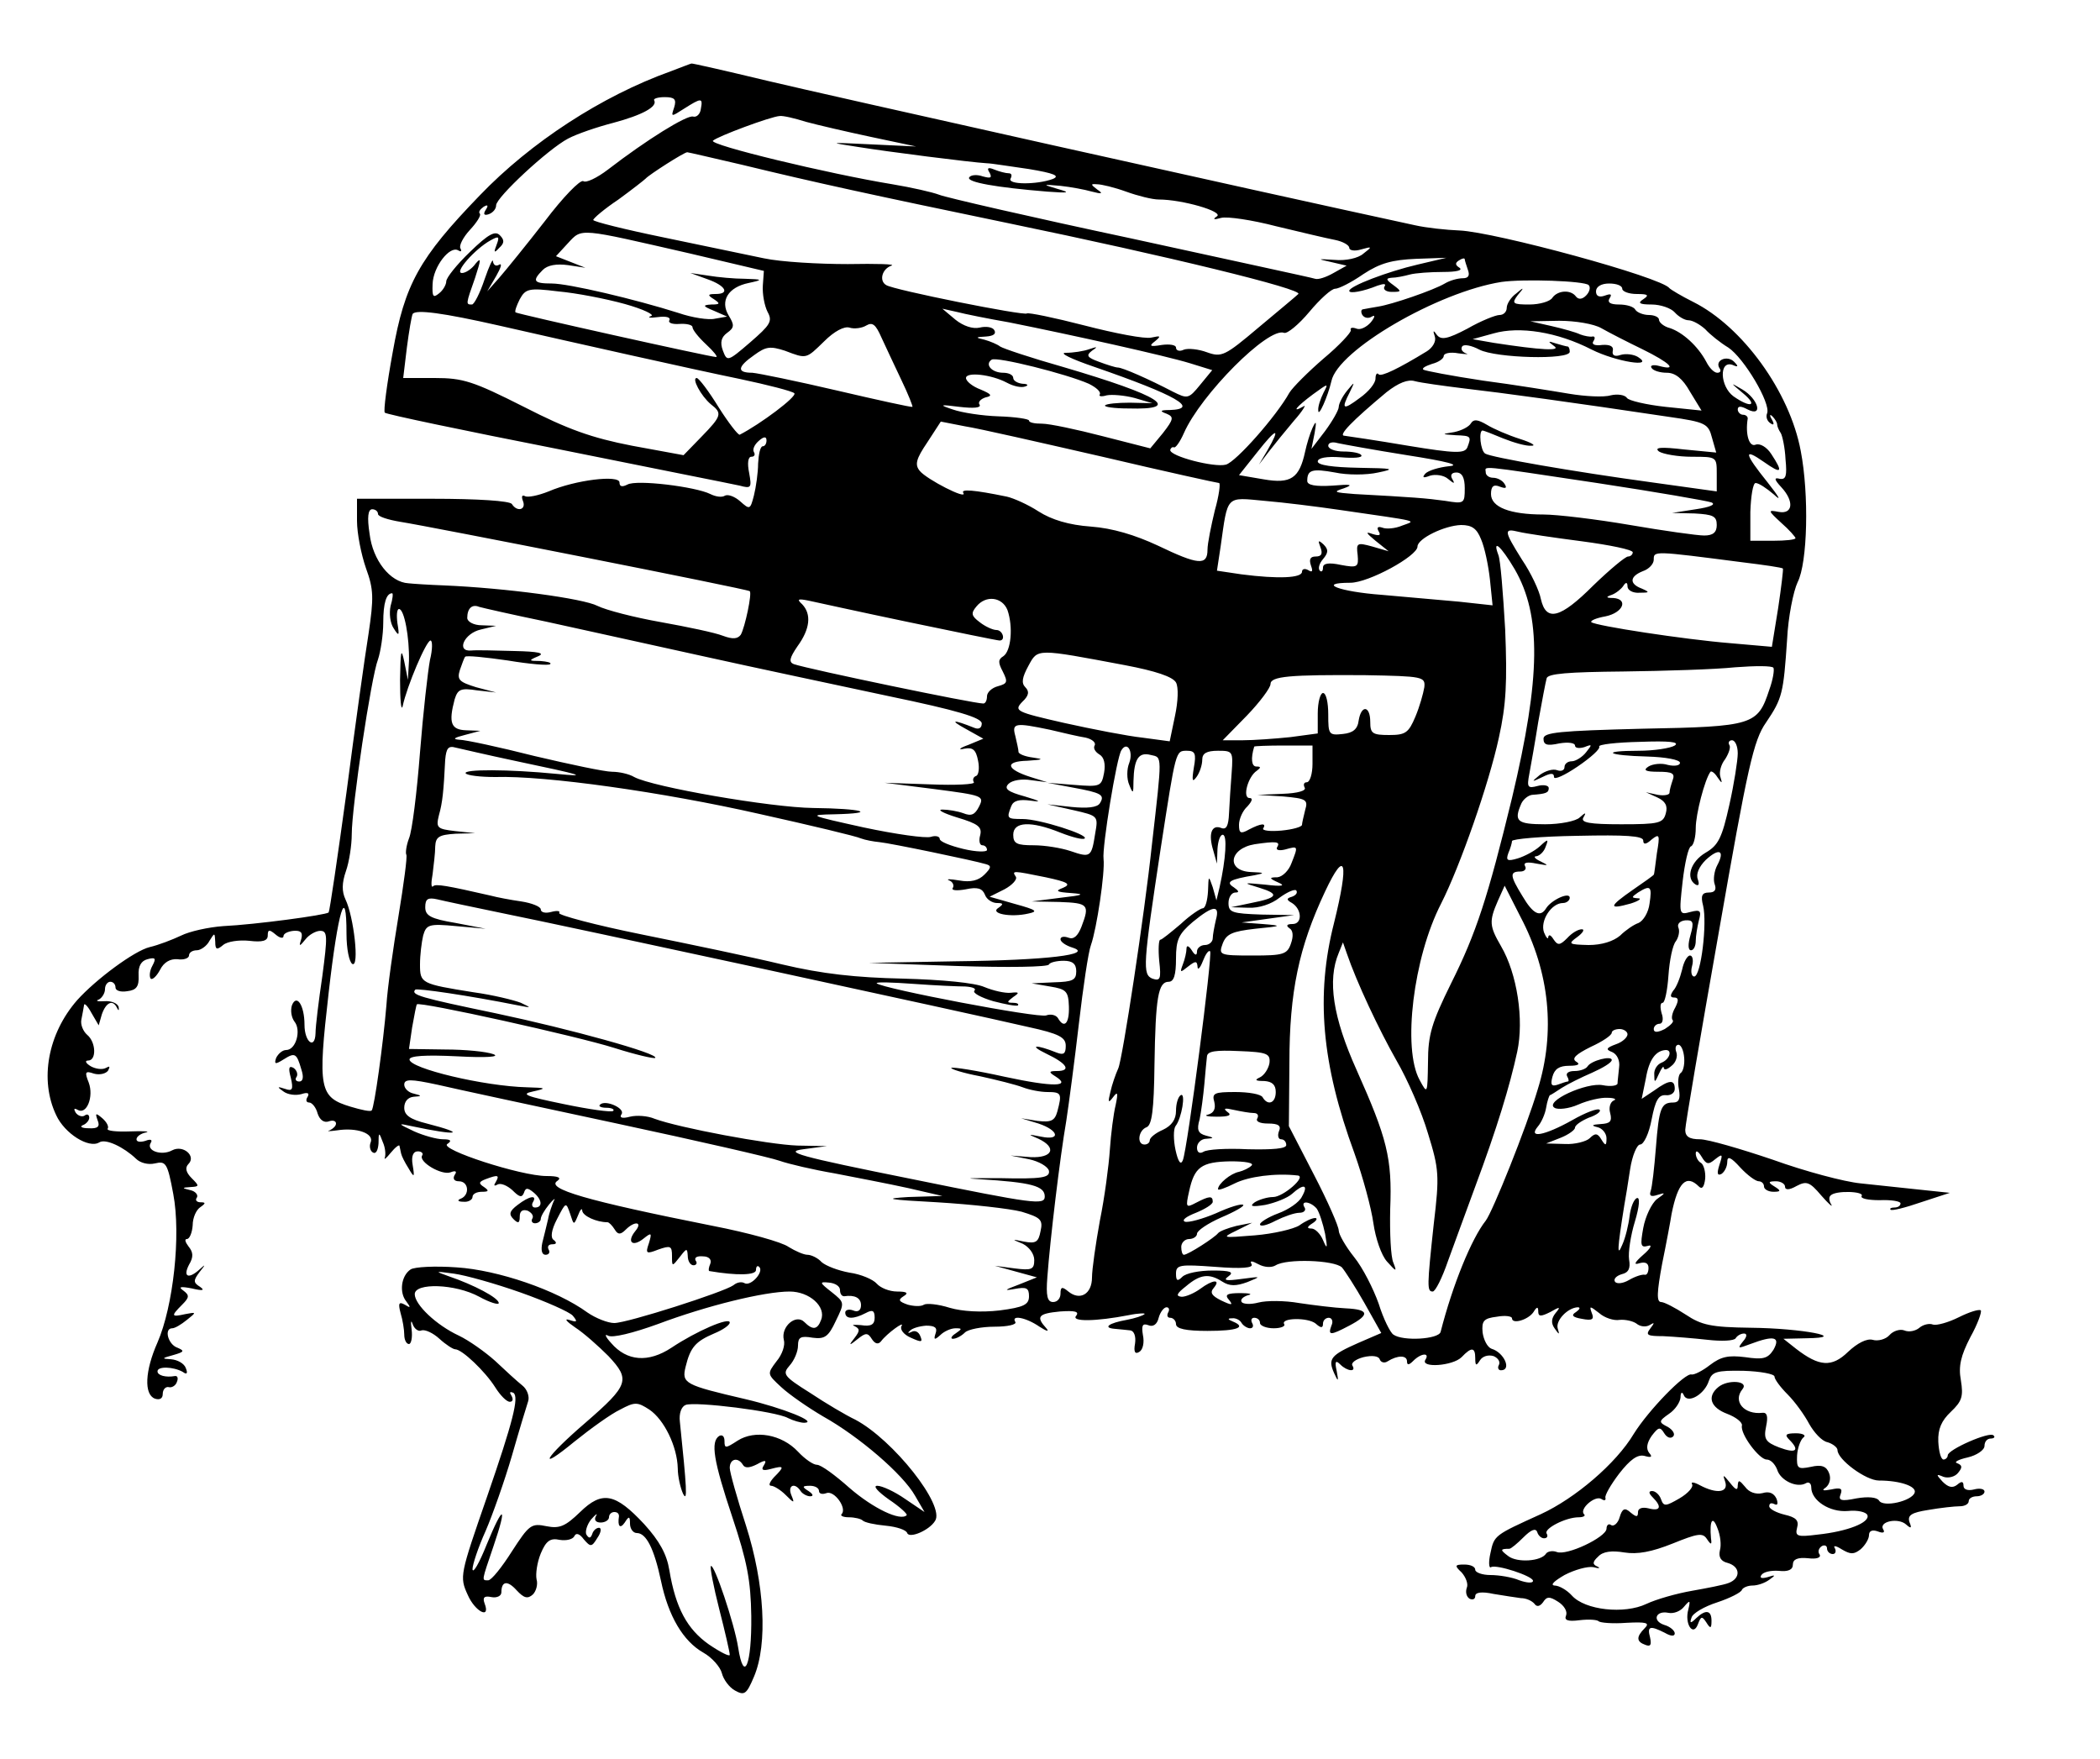 <?xml version="1.0" standalone="no"?>
<!DOCTYPE svg PUBLIC "-//W3C//DTD SVG 20010904//EN"
 "http://www.w3.org/TR/2001/REC-SVG-20010904/DTD/svg10.dtd">
<svg version="1.0" xmlns="http://www.w3.org/2000/svg"
 width="400pt" height="335pt" viewBox="0 0 400 335"
 preserveAspectRatio="xMidYMid meet">
<g transform="translate(0,335) scale(0.1,-0.1)"
fill="#000000" stroke="none">
<path d="M1277 3214 c-131 -47 -266 -135 -363 -236 -116 -120 -143 -169 -166
-299 -11 -60 -18 -113 -15 -115 2 -3 150 -34 328 -69 178 -36 335 -67 348 -70
22 -6 23 -4 18 24 -4 19 -2 31 4 31 6 0 8 4 5 9 -3 5 1 14 9 21 10 9 15 9 15
1 0 -6 -3 -11 -7 -11 -5 0 -8 -15 -9 -33 0 -17 -4 -45 -8 -61 -7 -27 -8 -27
-26 -11 -10 9 -23 14 -29 11 -6 -4 -18 -2 -28 3 -28 14 -141 28 -158 18 -10
-5 -15 -4 -15 4 0 15 -84 5 -135 -17 -20 -8 -40 -12 -45 -9 -6 3 -7 -1 -4 -9
7 -17 -11 -22 -21 -6 -4 6 -65 10 -151 10 l-144 0 0 -42 c0 -24 8 -64 17 -90
15 -41 15 -57 5 -125 -7 -43 -26 -179 -42 -302 -17 -124 -32 -226 -34 -229 -6
-5 -139 -23 -201 -26 -28 -2 -64 -10 -80 -18 -17 -8 -43 -18 -60 -22 -29 -7
-102 -61 -138 -101 -56 -64 -72 -152 -40 -219 16 -35 62 -64 82 -52 12 8 47
-9 70 -31 8 -8 23 -12 36 -9 21 5 24 1 35 -58 15 -79 0 -214 -30 -283 -24 -54
-26 -99 -5 -107 9 -3 15 0 15 9 0 8 5 14 11 13 6 -2 14 3 16 10 3 7 1 12 -4
11 -17 -3 -33 1 -33 9 0 10 30 9 48 -1 8 -6 10 -3 6 7 -3 9 -16 16 -28 17 -19
1 -18 2 4 8 21 6 22 8 8 14 -18 6 -26 37 -10 37 5 0 17 7 28 16 19 15 18 15
-3 11 -27 -6 -28 -4 -6 18 14 14 14 18 2 27 -10 7 -5 8 16 4 21 -5 26 -4 16 3
-13 8 -13 12 -1 28 12 15 12 16 0 5 -21 -19 -32 -14 -20 9 9 15 8 24 -1 35 -6
8 -8 14 -3 14 5 0 10 12 11 26 0 15 7 30 15 35 10 7 10 9 0 9 -7 0 -11 4 -7 9
3 5 -3 12 -12 14 -17 4 -17 5 0 6 17 1 17 2 2 17 -11 11 -13 20 -6 27 15 15
-10 37 -31 26 -20 -11 -50 -1 -41 14 4 6 0 8 -10 4 -10 -3 -17 -2 -17 3 0 5 8
11 18 13 9 2 -4 3 -30 2 -26 -1 -45 1 -43 5 3 4 -2 13 -10 20 -13 11 -14 10
-9 -4 5 -12 0 -16 -17 -15 -13 0 -18 3 -11 6 6 2 12 9 12 14 0 6 -4 8 -9 4 -5
-3 -13 0 -17 6 -4 7 -3 9 4 5 17 -10 31 25 21 52 -8 20 -7 23 10 17 11 -3 23
0 27 6 4 8 3 9 -4 5 -7 -4 -20 -2 -29 3 -10 6 -12 11 -5 11 16 0 15 35 -2 49
-8 7 -13 20 -11 29 2 9 4 22 5 27 0 6 7 -1 14 -14 l14 -24 6 21 c8 23 21 29
29 12 3 -6 4 -5 3 2 -2 7 -14 12 -27 11 -13 -1 -18 1 -11 3 6 3 12 12 12 20 0
8 5 14 10 14 6 0 10 -5 10 -11 0 -6 10 -9 22 -7 18 2 23 9 22 30 -1 18 5 28
17 31 15 4 17 2 9 -13 -5 -9 -6 -20 -3 -24 3 -3 11 4 18 17 7 14 19 21 33 20
12 -2 22 2 22 7 0 6 7 10 15 10 7 0 19 8 24 18 10 16 10 16 11 -2 0 -15 3 -16
15 -6 8 7 31 10 50 8 25 -3 35 0 35 10 0 12 3 12 15 2 8 -7 15 -8 15 -3 0 5 9
9 19 10 14 1 18 -3 15 -15 -5 -15 -4 -16 8 -1 7 9 20 16 28 16 14 0 14 -10 4
-86 -7 -47 -13 -96 -13 -109 -1 -32 -21 -17 -21 16 0 37 -15 60 -24 37 -3 -10
-1 -23 5 -31 13 -16 3 -54 -16 -54 -7 0 -15 -7 -19 -15 -4 -12 -2 -13 14 -3
22 14 25 12 34 -19 5 -15 3 -23 -4 -23 -6 0 -9 4 -5 9 3 5 0 13 -6 17 -9 5
-10 -1 -5 -19 5 -22 3 -26 -11 -21 -15 5 -16 4 -3 -5 8 -6 23 -8 34 -5 12 4
16 2 12 -5 -4 -6 -3 -11 3 -11 5 0 13 -9 16 -21 4 -12 12 -18 21 -15 8 3 14 1
14 -4 0 -5 -6 -10 -12 -13 -7 -2 -1 -2 14 0 38 6 71 -6 64 -23 -3 -7 -1 -16 4
-19 6 -4 10 4 11 17 0 22 1 22 8 3 5 -11 6 -24 4 -30 -2 -5 3 -1 11 9 9 11 17
17 17 13 1 -4 2 -10 3 -14 1 -5 7 -17 14 -28 11 -19 12 -18 8 6 -3 17 1 26 10
26 7 0 11 -4 8 -8 -7 -12 37 -38 54 -32 10 4 13 2 8 -5 -4 -7 -1 -12 8 -12 19
0 21 -26 4 -33 -8 -3 -6 -6 5 -6 9 -1 17 4 17 9 0 6 8 10 18 10 13 0 14 2 4 9
-11 7 -10 10 3 15 24 9 27 8 19 -6 -4 -6 -3 -8 4 -4 6 3 18 -2 28 -11 13 -13
18 -15 22 -5 3 10 7 10 18 1 17 -14 18 -29 3 -29 -5 0 -7 5 -4 10 9 15 -7 12
-29 -5 -16 -12 -17 -18 -8 -27 9 -9 12 -8 12 5 0 10 5 14 15 11 8 -4 12 -10 9
-15 -3 -5 0 -9 5 -9 6 0 11 4 11 8 0 5 7 17 16 28 8 10 13 13 9 7 -3 -7 -9
-23 -11 -35 -3 -13 -8 -33 -11 -45 -3 -14 -1 -23 6 -23 7 0 9 5 6 10 -3 6 0
10 7 10 8 0 9 3 3 8 -7 4 -5 19 6 40 17 33 17 33 25 10 7 -22 7 -22 15 -3 4
11 8 15 8 9 1 -10 27 -22 48 -22 3 0 9 -6 14 -14 6 -10 11 -10 21 0 17 17 33
15 18 -3 -17 -21 -5 -31 16 -14 15 12 16 11 10 -9 -7 -20 -5 -21 18 -12 23 8
26 7 26 -12 0 -21 0 -21 15 -2 13 17 14 17 15 2 0 -10 5 -18 11 -18 5 0 8 4 4
9 -3 6 3 9 14 8 11 0 17 -6 14 -14 -3 -7 -4 -13 -2 -14 53 -9 89 -8 89 2 0 7
3 9 6 6 10 -9 -16 -38 -28 -31 -5 3 -14 2 -21 -4 -18 -13 -202 -72 -227 -72
-12 0 -35 9 -51 20 -59 43 -171 81 -249 86 -41 3 -81 1 -88 -4 -18 -12 -22
-44 -8 -61 9 -12 8 -13 -3 -6 -11 6 -13 3 -8 -16 4 -13 7 -32 7 -41 0 -10 4
-18 9 -18 4 0 7 12 5 28 -2 15 -1 19 2 10 3 -9 11 -15 17 -12 7 2 22 -5 34
-16 12 -11 26 -20 30 -20 13 0 57 -42 76 -72 10 -16 22 -28 28 -28 6 0 7 5 3
12 -4 6 -3 8 4 5 11 -8 -1 -55 -50 -197 -52 -150 -53 -153 -37 -188 14 -32 44
-47 32 -16 -4 11 -1 15 13 12 10 -2 19 2 19 9 0 22 12 23 29 4 14 -15 21 -17
31 -8 6 6 10 19 7 29 -2 10 1 32 8 49 10 24 18 30 36 26 13 -2 25 1 28 7 3 7
10 5 18 -6 13 -15 15 -15 26 3 7 10 8 19 3 19 -5 0 -11 -5 -13 -12 -3 -8 -6
-9 -11 -1 -3 5 1 19 9 29 9 10 13 13 9 6 -4 -7 0 -12 9 -12 9 0 16 5 16 10 0
6 5 10 10 10 6 0 9 -3 9 -8 -3 -19 2 -25 11 -12 8 13 10 12 10 -2 0 -10 6 -18
13 -18 18 0 33 -30 46 -91 14 -67 42 -115 81 -137 16 -9 32 -27 35 -39 3 -12
14 -27 25 -33 18 -10 22 -7 36 26 27 63 20 178 -15 288 -17 52 -31 102 -31
110 0 18 16 21 25 6 4 -7 13 -6 27 1 16 9 19 8 13 -2 -6 -9 -2 -11 13 -7 26 7
27 5 6 -16 -8 -9 -11 -16 -5 -16 5 0 18 -8 27 -17 17 -17 18 -17 11 0 -7 18 7
24 18 7 3 -5 12 -10 18 -10 7 0 6 4 -3 10 -13 8 -12 10 3 10 9 0 17 -4 17 -10
0 -5 6 -7 14 -4 15 6 40 -29 29 -40 -3 -3 3 -6 14 -6 11 0 23 -3 26 -6 4 -4
23 -8 44 -10 21 -2 39 -8 41 -14 4 -11 42 5 53 23 20 29 -80 155 -152 193 -17
8 -56 31 -86 51 -51 32 -53 36 -39 52 9 10 16 27 16 38 0 16 5 19 28 15 23 -3
30 2 44 32 17 35 17 35 -8 55 -23 18 -24 20 -5 18 12 -1 21 -7 21 -14 0 -7 3
-12 8 -12 20 3 32 -3 32 -17 0 -10 -6 -14 -15 -10 -8 3 -15 1 -15 -4 0 -13 16
-13 39 -1 13 7 17 5 17 -9 0 -13 -7 -17 -26 -14 -14 1 -19 1 -12 -2 10 -5 10
-9 0 -22 -12 -15 -11 -16 5 -3 16 13 20 13 28 0 6 -9 12 -10 17 -4 11 15 47
41 39 29 -3 -6 4 -16 18 -22 20 -9 23 -9 18 3 -3 8 -10 12 -17 8 -6 -3 -8 -2
-3 2 4 5 18 9 31 10 17 0 22 -4 18 -15 -4 -12 -2 -13 9 -3 7 7 20 13 29 13 13
0 13 -1 0 -10 -8 -5 -10 -10 -5 -10 6 0 16 5 23 12 6 6 32 11 56 11 25 0 43 4
40 9 -9 14 20 9 46 -9 14 -9 19 -10 13 -3 -20 22 -16 28 26 32 28 2 37 0 31
-8 -11 -12 38 -11 100 1 19 4 33 4 30 2 -3 -3 -18 -8 -34 -11 -34 -6 -46 -15
-23 -17 9 -1 23 -2 30 -3 7 -1 11 -11 9 -25 -3 -16 0 -21 8 -16 7 4 10 18 7
32 -3 18 -1 23 10 19 9 -4 17 1 20 14 3 11 10 20 15 20 5 0 6 -5 3 -10 -3 -6
-1 -10 4 -10 6 0 11 -6 11 -12 0 -9 19 -13 60 -13 57 0 75 7 48 18 -10 4 -10
6 -1 6 6 1 15 -3 18 -9 3 -5 11 -10 16 -10 6 0 7 5 4 10 -3 6 -1 10 4 10 6 0
11 -4 11 -10 0 -5 12 -10 26 -10 14 0 23 4 20 8 -7 12 45 13 60 1 10 -9 14 -9
14 0 0 6 5 11 11 11 6 0 9 -7 5 -15 -7 -19 -2 -19 34 0 40 21 38 31 -7 33 -21
1 -61 6 -88 10 -28 5 -63 5 -78 1 -15 -4 -29 -3 -32 1 -3 5 3 10 12 13 10 2 3
4 -14 4 -26 0 -31 -3 -22 -13 8 -10 6 -11 -15 -1 -18 9 -22 15 -14 24 14 17
-2 16 -26 -2 -11 -8 -27 -15 -35 -15 -12 1 -10 6 8 20 27 23 44 25 69 9 14 -9
26 -9 48 -1 27 11 27 11 -11 6 -30 -4 -36 -3 -25 5 11 8 4 11 -30 11 -26 0
-51 -5 -58 -12 -9 -9 -12 -8 -12 6 0 17 7 18 75 13 50 -4 73 -2 69 5 -4 7 0 7
13 0 11 -6 25 -7 33 -2 21 13 111 10 126 -4 6 -7 26 -38 43 -68 l32 -57 -44
-19 c-52 -23 -58 -30 -46 -57 8 -18 9 -17 5 4 -4 18 -2 21 7 12 13 -13 31 -15
23 -2 -3 5 6 12 21 16 17 4 29 2 31 -4 2 -6 9 -8 15 -4 19 12 37 12 37 0 0 -8
4 -7 12 1 15 15 32 16 23 2 -10 -16 52 -12 69 5 19 20 26 19 26 -2 0 -15 2
-15 9 -4 5 8 16 11 26 8 9 -4 13 -11 10 -17 -3 -5 -1 -10 4 -10 21 0 6 34 -18
41 -8 3 -15 17 -17 31 -2 22 2 27 27 30 16 3 29 1 29 -3 0 -12 31 -3 41 12 6
10 9 11 9 1 0 -10 5 -10 23 -1 19 11 20 10 10 -2 -8 -10 -9 -19 -2 -29 9 -13
10 -13 6 0 -4 15 19 39 38 40 6 0 4 -4 -3 -9 -10 -6 -7 -10 11 -13 20 -4 24
-1 19 11 -5 14 -4 14 14 0 10 -9 28 -15 39 -13 10 1 25 -2 32 -7 7 -6 18 -7
25 -3 10 6 10 5 1 -7 -9 -12 -5 -14 25 -14 21 -1 58 -4 85 -7 26 -3 50 -2 53
3 3 5 10 9 16 9 6 0 6 -6 -2 -15 -11 -14 -10 -14 14 -5 45 17 58 14 44 -11
-11 -17 -20 -19 -54 -14 -32 4 -46 1 -67 -15 -14 -11 -30 -19 -35 -18 -12 4
-82 -68 -110 -113 -34 -57 -112 -123 -177 -153 -88 -40 -89 -40 -96 -74 -4
-17 -3 -30 1 -27 10 6 80 -17 80 -26 0 -5 -12 -4 -26 1 -14 6 -39 10 -55 10
-16 0 -29 5 -29 10 0 6 -9 10 -21 10 -18 0 -19 -2 -5 -15 8 -9 13 -22 10 -29
-3 -8 -1 -17 5 -21 6 -3 11 -1 11 5 0 7 12 9 35 4 19 -3 43 -7 52 -8 10 0 21
-5 26 -11 4 -6 10 -5 16 3 7 11 12 12 29 1 11 -7 18 -18 15 -26 -4 -9 3 -12
26 -9 17 2 33 1 36 -2 3 -3 27 -5 53 -3 38 2 45 0 35 -10 -17 -17 -16 -26 1
-32 10 -4 12 0 9 14 -6 22 0 23 28 9 12 -7 19 -7 19 -1 0 5 -9 13 -20 16 -24
8 -16 28 8 23 10 -2 23 3 30 12 11 13 12 12 8 -5 -8 -28 9 -53 18 -29 6 16 8
16 16 4 8 -13 10 -12 10 3 0 20 -11 22 -29 5 -11 -11 -13 -10 -9 1 2 8 24 21
49 29 24 8 46 19 47 24 2 4 11 8 20 8 10 0 24 5 32 11 13 9 12 10 -3 5 -11 -3
-16 -2 -12 4 4 6 18 9 33 8 18 -2 27 2 27 12 0 10 9 14 29 12 16 -2 25 1 22 7
-4 5 -2 12 4 16 5 3 10 1 10 -4 0 -6 5 -11 11 -11 5 0 7 5 4 11 -4 6 2 5 13
-2 17 -10 23 -10 36 0 9 8 16 20 16 27 0 8 6 11 17 7 10 -4 14 -2 10 4 -9 15
29 23 44 9 9 -8 11 -7 6 5 -4 13 4 18 36 23 23 4 50 7 60 7 9 0 17 4 17 10 0
5 7 9 15 9 8 0 15 4 15 9 0 5 -9 7 -20 4 -12 -3 -20 0 -20 7 0 9 -4 9 -12 2
-9 -7 -17 -5 -28 6 -13 14 -12 15 2 9 9 -3 22 0 28 8 8 10 8 14 -2 18 -7 2 2
7 20 11 17 4 32 14 32 22 0 8 5 14 12 14 6 0 9 3 5 6 -7 8 -87 -27 -87 -38 0
-4 -4 -8 -8 -8 -5 0 -9 15 -10 34 -1 24 6 40 24 57 21 20 24 29 19 60 -5 27 0
47 18 82 14 25 22 48 20 51 -3 3 -22 -3 -42 -13 -20 -10 -42 -16 -49 -14 -7 3
-19 0 -26 -6 -7 -6 -20 -9 -29 -5 -8 3 -21 -1 -28 -9 -7 -8 -22 -12 -32 -9
-11 3 -29 -6 -47 -23 -31 -30 -55 -28 -99 6 l-24 19 44 1 c83 1 -7 19 -106 20
-76 1 -94 5 -124 25 -20 13 -41 24 -47 24 -9 0 -8 19 2 73 8 39 16 82 18 95
12 60 28 76 52 52 6 -6 10 -1 12 15 1 13 -3 27 -8 30 -6 3 -10 12 -10 18 0 7
5 4 11 -6 9 -15 13 -16 26 -5 14 11 15 10 8 -11 -5 -16 -4 -21 4 -17 6 4 11
14 11 23 0 12 7 9 25 -11 13 -14 29 -26 35 -26 5 0 10 -4 10 -10 0 -5 8 -10
18 -10 14 0 15 2 2 10 -13 8 -12 10 3 10 9 0 17 -5 17 -10 0 -7 8 -7 22 1 19
10 25 8 47 -18 14 -16 23 -24 19 -17 -4 6 -5 14 -1 17 9 10 65 8 59 -1 -3 -5
13 -8 34 -8 22 1 40 -2 40 -6 0 -5 -5 -8 -12 -8 -6 0 -9 -2 -7 -4 2 -3 29 4
58 14 l55 18 -57 6 c-31 3 -82 9 -113 12 -31 3 -106 23 -167 45 -62 21 -124
39 -139 39 -20 0 -28 5 -28 18 0 9 29 179 64 377 55 315 66 365 90 399 31 46
33 55 40 158 2 43 12 92 20 109 19 37 22 167 6 250 -21 113 -111 237 -205 284
-22 11 -42 23 -45 26 -15 21 -332 107 -400 110 -25 1 -63 5 -85 10 -310 67
-1124 249 -1233 275 -79 19 -145 34 -145 33 -1 0 -19 -7 -40 -15z m7 -69 c-6
-18 -6 -18 19 -2 33 21 36 21 32 0 -1 -10 -8 -17 -15 -15 -12 3 -88 -44 -162
-101 -21 -16 -42 -26 -47 -22 -6 3 -39 -31 -73 -76 -35 -45 -74 -93 -87 -108
l-23 -26 17 29 c9 16 12 25 6 22 -6 -4 -11 -1 -12 6 0 7 -7 -8 -16 -34 -9 -27
-20 -48 -24 -48 -12 0 -12 0 6 51 11 34 12 40 1 27 -7 -10 -19 -18 -26 -18
-16 0 25 46 54 62 16 9 18 8 12 -8 -6 -15 -5 -17 5 -6 10 9 10 15 1 24 -9 9
-22 2 -57 -32 -25 -24 -45 -49 -45 -56 0 -6 -6 -17 -14 -23 -11 -9 -13 -6 -12
18 1 33 33 74 49 64 5 -3 7 -2 4 4 -3 5 5 21 18 35 13 14 22 28 19 31 -3 3 0
8 7 13 8 5 10 3 4 -6 -5 -8 -3 -11 6 -8 8 3 14 10 14 17 0 15 99 107 137 127
17 9 55 22 86 30 56 15 85 31 78 43 -2 3 7 6 20 6 19 0 23 -4 18 -20z m251
-27 c22 -6 78 -19 125 -29 l85 -18 -85 4 c-83 4 -84 4 -25 -5 56 -9 212 -29
245 -31 8 0 44 -6 80 -11 48 -8 60 -13 45 -19 -30 -11 -87 -11 -80 1 3 6 2 10
-4 10 -5 0 -17 3 -27 7 -12 5 -15 3 -9 -6 5 -10 2 -11 -13 -7 -11 4 -23 3 -26
-2 -5 -9 51 -19 149 -27 41 -3 45 -2 20 5 -30 9 -30 9 5 6 19 -2 46 -7 60 -11
19 -5 22 -4 10 4 -13 10 -13 11 0 10 8 0 33 -6 55 -14 22 -8 50 -15 62 -15 45
0 124 -23 111 -32 -9 -6 -6 -7 8 -3 12 3 59 -4 105 -16 46 -11 96 -23 112 -26
15 -3 27 -10 27 -15 0 -5 10 -7 23 -3 21 6 21 5 4 -8 -10 -9 -34 -14 -55 -12
-33 2 -34 2 -7 -4 l30 -7 -25 -14 c-14 -8 -29 -13 -35 -11 -5 2 -164 36 -351
77 -188 40 -353 78 -365 83 -13 5 -53 14 -89 20 -122 20 -350 75 -342 83 8 8
110 46 127 47 6 1 28 -4 50 -11z m-121 -82 c140 -34 246 -57 506 -111 305 -63
563 -126 553 -135 -4 -4 -39 -33 -76 -64 -64 -54 -70 -57 -98 -47 -16 6 -36 8
-44 5 -8 -4 -15 -2 -15 4 0 5 -12 7 -27 5 -23 -4 -25 -2 -13 7 12 10 11 11 -7
7 -12 -3 -69 8 -127 23 -58 15 -107 25 -110 23 -5 -5 -255 45 -268 54 -14 8
-8 31 10 37 9 3 -28 4 -83 3 -55 0 -127 4 -160 11 -33 7 -120 25 -192 40 -73
15 -133 30 -133 33 0 3 21 21 48 39 26 19 49 37 52 40 6 7 73 50 79 50 2 0 49
-11 105 -24z m-99 -169 l140 -33 -2 -28 c-1 -16 3 -38 9 -50 10 -18 5 -25 -33
-58 -43 -37 -44 -37 -52 -16 -6 16 -3 26 8 34 14 10 14 15 3 33 -17 28 -1 54
38 62 28 6 27 7 -7 8 -20 0 -52 3 -70 6 l-34 5 33 -12 c34 -12 43 -28 15 -28
-15 0 -16 -2 -3 -10 12 -8 12 -10 -5 -10 -17 -1 -17 -3 5 -12 l25 -11 -23 -4
c-12 -3 -44 2 -70 11 -82 26 -209 56 -241 56 -35 0 -38 5 -17 26 9 9 26 12 48
9 l33 -5 -28 11 -28 11 23 25 c27 29 19 29 233 -20z m1385 -21 c-56 -13 -130
-41 -130 -50 0 -6 27 -1 54 10 12 4 17 4 13 -2 -3 -5 3 -10 14 -10 19 0 19 1
3 13 -14 10 -15 13 -3 14 8 0 23 3 34 6 11 3 40 5 64 5 25 0 38 3 31 8 -8 5
-9 9 -1 14 6 4 11 5 11 2 0 -2 3 -11 6 -20 4 -11 1 -16 -10 -16 -9 0 -24 -4
-34 -10 -22 -13 -101 -40 -127 -44 -11 -2 -24 -4 -28 -5 -5 0 -5 -6 -2 -11 4
-6 12 -7 18 -3 7 4 6 -1 -2 -11 -8 -9 -20 -15 -27 -12 -8 3 -13 2 -11 -3 1 -4
-22 -29 -52 -54 -29 -25 -59 -55 -65 -65 -25 -45 -102 -132 -121 -137 -22 -6
-107 16 -106 28 1 4 4 6 7 5 3 -2 12 11 19 27 32 73 161 203 191 191 6 -2 28
16 48 40 20 24 42 44 49 44 7 0 31 12 54 28 32 21 55 27 100 29 l58 2 -55 -13z
m326 -39 c4 -4 2 -13 -5 -20 -7 -7 -14 -8 -19 -2 -10 14 -35 12 -45 -2 -4 -7
-24 -13 -44 -13 -32 0 -34 2 -22 18 13 15 12 16 -3 3 -10 -7 -18 -20 -18 -27
0 -8 -6 -14 -14 -14 -7 0 -35 -11 -61 -26 -38 -20 -50 -22 -58 -12 -7 10 -8 9
-4 -3 3 -9 -4 -21 -15 -28 -54 -33 -87 -49 -92 -44 -3 4 -6 0 -6 -8 0 -9 -13
-25 -30 -37 -32 -24 -36 -22 -19 11 10 21 10 21 -5 3 -9 -11 -16 -25 -16 -31
0 -6 -12 -27 -26 -46 l-26 -34 6 30 c4 23 3 25 -4 10 -5 -11 -11 -31 -14 -45
-11 -51 -27 -62 -79 -53 l-47 8 35 44 c37 47 45 48 19 3 l-16 -27 19 25 c10
13 32 40 48 59 17 19 24 32 18 27 -25 -14 -13 0 18 23 29 21 30 22 20 3 -6
-12 -11 -27 -10 -34 0 -14 18 26 25 56 12 59 203 170 324 189 42 6 158 2 166
-6z m64 -7 c0 -5 12 -10 28 -10 21 0 24 -2 12 -10 -11 -7 -8 -10 16 -10 17 0
37 -7 44 -15 7 -8 19 -15 26 -15 8 0 22 -8 32 -17 9 -10 29 -26 44 -35 30 -20
81 -106 74 -125 -3 -7 0 -15 6 -19 7 -5 8 -2 3 7 -5 8 -4 11 1 6 5 -5 9 -12 9
-15 0 -4 3 -11 7 -17 3 -5 8 -28 9 -50 3 -31 1 -39 -11 -37 -11 3 -11 -1 3
-16 25 -27 22 -52 -5 -47 -21 4 -21 3 5 -21 15 -13 27 -27 27 -29 0 -3 -19 -5
-43 -5 l-43 0 0 55 c1 30 5 55 10 55 6 0 21 -10 35 -22 15 -14 10 -5 -12 23
-45 56 -47 67 -7 39 34 -24 37 -20 14 15 -9 14 -22 21 -30 18 -12 -5 -20 19
-15 50 0 4 -4 7 -9 7 -5 0 -10 5 -10 10 0 7 6 7 19 0 30 -15 20 20 -10 38 -24
14 -24 14 1 -7 29 -24 15 -29 -18 -6 -26 19 -28 69 -2 60 11 -5 12 -3 3 6 -13
13 -37 3 -28 -12 4 -5 2 -9 -4 -9 -6 0 -15 9 -21 21 -16 30 -45 56 -69 64 -12
3 -21 11 -21 16 0 5 -9 9 -19 9 -11 0 -23 5 -26 10 -3 6 -17 10 -31 10 -17 0
-23 4 -18 12 5 8 2 9 -9 5 -11 -4 -17 -1 -17 8 0 9 10 15 25 15 14 0 25 -4 25
-10z m-1900 -29 c36 -10 58 -21 50 -23 -8 -3 -2 -4 13 -2 15 2 25 0 22 -6 -3
-5 6 -8 19 -7 14 1 25 -2 25 -6 0 -5 11 -19 26 -33 14 -13 23 -24 19 -24 -11
0 -379 82 -382 85 -2 2 2 13 8 25 11 20 17 22 73 15 34 -3 91 -14 127 -24z
m-240 -41 c154 -35 363 -82 460 -102 52 -11 99 -23 103 -27 6 -6 -65 -59 -104
-79 -3 -1 -21 22 -40 52 -19 31 -38 56 -42 56 -10 0 8 -34 27 -50 22 -17 21
-22 -18 -62 l-34 -35 -98 18 c-77 15 -122 31 -206 74 -97 49 -116 55 -170 55
l-60 0 7 58 c4 31 9 60 11 64 6 9 58 2 164 -22z m972 6 c120 -24 300 -64 345
-78 l42 -13 -23 -28 c-22 -27 -24 -27 -52 -13 -46 24 -96 46 -105 46 -4 0 -20
5 -36 11 -22 8 -25 12 -13 21 12 8 10 8 -5 3 -11 -4 -31 -7 -45 -7 -14 0 11
-12 55 -27 156 -54 201 -80 143 -82 -18 0 -20 -2 -6 -7 14 -6 14 -10 -7 -37
l-24 -29 -90 23 c-50 13 -102 24 -116 24 -14 0 -25 2 -25 6 0 3 -26 7 -58 8
-31 1 -70 7 -87 13 -27 9 -26 10 13 5 26 -3 41 -2 38 4 -4 5 2 11 11 14 14 3
12 6 -9 15 -16 6 -28 16 -28 22 0 12 48 7 78 -9 13 -7 28 -10 35 -7 7 2 4 5
-5 5 -10 1 -18 6 -18 11 0 6 -9 10 -19 10 -22 0 -36 16 -22 25 10 6 142 -27
185 -46 14 -7 23 -15 21 -20 -3 -4 3 -5 13 -2 10 2 34 0 53 -5 l34 -10 -43 1
c-23 0 -44 -2 -47 -5 -3 -3 17 -6 44 -6 105 -3 63 24 -124 79 -60 17 -114 35
-120 39 -5 4 -19 10 -30 13 -18 4 -17 5 3 6 14 1 20 5 16 12 -3 6 -16 8 -28 5
-13 -3 -31 3 -46 15 l-25 21 27 -6 c15 -4 60 -13 100 -20z m-205 -110 c13 -27
22 -50 21 -51 -2 -1 -66 13 -143 31 -77 18 -150 33 -162 34 -30 0 -29 11 4 34
22 16 30 17 58 8 42 -16 40 -16 75 18 19 19 38 29 48 26 9 -3 24 -1 32 4 12 7
18 2 29 -23 8 -17 25 -54 38 -81z m1333 99 c14 -8 49 -26 78 -40 53 -26 69
-42 32 -32 -11 3 -18 1 -14 -4 3 -5 16 -9 29 -9 16 0 30 -11 44 -36 l22 -36
-68 7 c-37 4 -71 12 -74 17 -4 6 -18 8 -31 5 -13 -4 -49 -2 -79 3 -30 5 -103
17 -164 25 -60 9 -112 19 -114 21 -3 3 5 7 17 11 12 3 22 10 22 15 0 5 12 8
28 5 15 -2 21 -2 14 0 -7 3 -10 8 -7 13 3 5 18 2 33 -6 31 -16 172 -20 172 -4
0 6 -2 10 -4 10 -2 0 -13 3 -23 6 -15 5 -15 4 -3 -5 15 -10 -24 -8 -115 6
l-40 7 40 11 c49 14 121 3 187 -31 46 -23 121 -35 88 -14 -8 5 -23 7 -33 4
-11 -4 -17 -1 -15 8 2 8 -5 12 -20 11 -14 -2 -21 1 -17 7 4 6 3 10 -2 9 -4 -1
-15 1 -23 4 -8 4 -33 11 -55 16 l-40 9 55 1 c31 0 66 -6 80 -14z m-260 -115
c70 -8 209 -27 389 -54 70 -10 75 -13 82 -40 l8 -28 -62 6 c-43 5 -57 4 -47
-4 8 -5 36 -10 63 -10 47 0 47 0 47 -33 l0 -33 -122 17 c-154 21 -308 48 -319
55 -9 5 -13 44 -5 44 2 0 20 -7 39 -15 20 -8 44 -15 54 -14 10 0 0 6 -22 13
-22 7 -50 19 -63 27 -17 10 -25 11 -30 3 -4 -7 -18 -14 -32 -17 -25 -4 -25 -4
3 -6 29 -1 30 -2 22 -23 -5 -12 -22 -12 -113 3 -59 10 -113 18 -121 19 -13 0
14 28 80 83 23 18 41 25 54 21 11 -3 54 -9 95 -14z m-690 -130 c119 -28 219
-50 222 -50 3 0 0 -24 -8 -52 -7 -29 -14 -63 -14 -75 0 -31 -18 -29 -95 8 -43
20 -86 33 -127 36 -42 3 -75 13 -100 29 -20 13 -47 25 -60 28 -63 13 -89 15
-83 7 8 -14 -70 26 -83 42 -10 12 -7 23 14 54 l26 40 46 -9 c26 -4 144 -31
262 -58z m580 3 c77 -12 103 -19 80 -21 -19 -2 -39 -8 -45 -14 -7 -8 -4 -9 9
-4 10 3 26 1 34 -6 12 -10 14 -10 8 0 -4 7 -1 12 8 12 11 0 16 -10 16 -30 0
-29 -1 -30 -37 -24 -36 5 -62 7 -173 13 -39 3 -42 4 -20 11 19 7 13 8 -22 5
-33 -2 -48 1 -48 9 0 21 9 24 53 16 23 -5 60 -5 82 0 34 7 29 8 -37 9 -50 1
-78 5 -78 12 0 7 17 10 44 8 24 -2 42 -1 39 4 -2 4 -17 7 -34 7 -16 0 -29 5
-29 11 0 6 8 8 18 5 9 -2 69 -13 132 -23z m362 -53 c112 -17 210 -34 218 -37
9 -4 -3 -9 -30 -13 l-45 -7 43 -1 c35 -2 42 -5 42 -22 0 -14 -7 -20 -24 -20
-13 0 -77 9 -141 20 -64 11 -139 20 -165 20 -64 0 -100 14 -100 39 0 15 5 19
17 14 11 -4 14 -3 9 5 -4 7 -14 12 -22 12 -8 0 -14 5 -14 10 0 13 -22 15 212
-20z m-492 -51 c158 -23 148 -20 121 -30 -14 -6 -31 -7 -38 -4 -9 3 -11 0 -7
-7 5 -8 1 -9 -12 -5 -14 5 -12 2 6 -13 l25 -20 -31 9 c-29 8 -31 7 -28 -16 2
-23 0 -25 -32 -19 -23 5 -34 3 -34 -5 0 -7 -3 -9 -6 -6 -4 4 -1 14 6 22 10 12
11 18 1 28 -10 9 -11 8 -6 -5 5 -13 2 -18 -9 -18 -10 0 -13 -5 -9 -17 4 -11 3
-14 -5 -9 -7 4 -12 2 -12 -3 0 -12 -45 -14 -115 -5 l-47 7 7 46 c14 99 9 94
84 87 36 -3 100 -11 141 -17z m-1830 -8 c0 -5 19 -11 43 -15 52 -8 661 -128
665 -132 5 -3 -9 -69 -17 -83 -6 -8 -15 -9 -34 -2 -15 6 -68 17 -118 26 -51 9
-105 23 -121 31 -27 14 -174 34 -293 39 -27 1 -58 3 -67 4 -35 2 -68 44 -74
94 -5 32 -3 47 5 47 6 0 11 -4 11 -9z m2101 -48 c7 -16 14 -50 17 -77 l5 -49
-64 7 c-35 3 -101 9 -147 13 -81 6 -125 23 -60 23 35 0 128 51 128 69 0 15 51
40 83 41 21 0 30 -7 38 -27z m192 -4 c53 -7 97 -16 97 -21 0 -4 -4 -8 -9 -8
-5 0 -35 -25 -66 -55 -63 -63 -90 -70 -100 -26 -3 16 -19 50 -36 75 -35 56
-35 60 -6 53 12 -3 66 -11 120 -18z m-128 -53 c51 -88 50 -205 -5 -436 -46
-189 -68 -257 -116 -353 -37 -75 -44 -98 -44 -150 -1 -61 -1 -62 -16 -34 -33
60 -12 233 41 336 36 71 91 228 110 316 14 63 16 106 12 206 -4 69 -9 133 -13
142 -12 32 5 17 31 -27z m434 13 c41 -5 76 -10 77 -12 1 -1 -3 -35 -9 -75
l-12 -74 -80 7 c-86 7 -256 33 -264 40 -2 3 10 8 27 11 34 7 44 33 15 35 -14
0 -15 2 -3 6 8 3 18 11 22 17 5 8 8 7 8 -1 0 -7 10 -13 23 -12 19 0 20 1 4 8
-24 9 -23 23 2 33 12 4 21 14 21 22 0 17 -1 17 169 -5z m-2575 -83 c-3 -14 -1
-33 6 -43 10 -16 11 -14 7 10 -2 15 -1 27 3 27 10 0 20 -54 19 -99 l-2 -36 -7
35 c-6 28 -7 20 -8 -35 0 -38 2 -61 5 -50 8 38 45 125 53 125 4 0 4 -17 -1
-37 -4 -21 -13 -100 -19 -176 -6 -77 -15 -150 -21 -164 -5 -13 -7 -28 -5 -31
2 -4 -5 -56 -15 -117 -10 -60 -21 -137 -23 -170 -6 -72 -23 -195 -28 -200 -2
-3 -20 1 -40 7 -60 18 -63 34 -42 217 18 158 34 210 34 112 0 -28 5 -53 11
-57 14 -8 3 90 -13 123 -7 15 -7 31 1 54 6 17 11 49 11 70 0 52 37 300 50 333
5 15 10 47 10 70 0 38 6 56 17 56 2 0 1 -11 -3 -24z m987 -31 c91 -19 169 -35
173 -35 12 0 6 20 -6 20 -7 0 -22 7 -32 15 -16 12 -17 17 -6 30 18 22 49 18
59 -7 11 -32 7 -78 -8 -88 -10 -6 -10 -12 -1 -29 10 -20 9 -23 -9 -28 -12 -3
-21 -12 -21 -19 0 -8 -3 -14 -7 -14 -19 0 -331 65 -361 75 -10 4 -8 12 7 34
24 33 27 61 9 80 -11 10 -8 11 12 7 14 -3 100 -22 191 -41z m-691 1 c63 -14
196 -43 295 -65 99 -22 260 -56 358 -77 130 -27 177 -41 177 -52 0 -9 -6 -12
-15 -8 -40 16 -47 15 -16 -2 l34 -19 -29 -12 c-17 -6 -20 -10 -7 -7 16 3 22
-2 26 -23 3 -14 1 -28 -4 -29 -5 -2 -7 -7 -4 -12 3 -4 -35 -6 -83 -4 l-87 3
95 -12 c92 -12 95 -13 85 -33 -8 -16 -15 -19 -30 -13 -11 4 -29 7 -40 7 -11 0
2 -7 28 -15 40 -12 48 -18 44 -34 -3 -10 -1 -19 4 -19 5 0 9 -4 9 -9 0 -4 -20
-4 -45 2 -25 6 -45 14 -45 19 0 5 -8 7 -17 4 -10 -3 -67 5 -128 18 -104 23
-107 24 -56 25 86 2 53 11 -40 12 -81 1 -306 40 -341 59 -10 6 -29 10 -42 10
-14 0 -80 14 -148 30 -67 17 -132 31 -143 31 -14 1 -10 4 10 9 l30 8 -27 1
c-29 1 -34 14 -22 59 6 19 11 22 43 17 l36 -4 -38 10 c-32 10 -37 14 -31 33 4
11 8 23 10 25 2 3 39 -1 81 -7 42 -7 78 -10 81 -7 3 3 -6 5 -19 6 -22 0 -23 1
-4 9 14 6 1 9 -45 10 -36 1 -73 2 -82 1 -30 -3 -14 33 18 40 l29 7 -27 1 c-16
0 -28 7 -28 14 0 18 9 27 23 21 7 -2 64 -15 127 -28z m1103 -83 c58 -11 91
-22 97 -33 5 -9 4 -36 -2 -64 l-10 -48 -52 7 c-28 3 -95 16 -149 28 -92 21
-96 23 -80 40 13 12 14 20 6 28 -8 8 -6 19 6 41 18 33 14 33 184 1z m1227 -47
c-22 -67 -30 -70 -241 -74 -160 -4 -189 -7 -189 -19 0 -12 7 -14 30 -9 17 3
30 1 30 -4 0 -5 8 -6 18 -3 15 6 15 5 3 -10 -7 -9 -20 -17 -27 -17 -8 0 -14
-5 -14 -11 0 -6 -6 -9 -14 -6 -8 3 -22 -1 -33 -9 -17 -14 -16 -14 5 -4 16 8
22 8 22 0 0 -6 20 3 45 20 25 17 44 34 41 38 -2 4 33 8 78 9 55 2 76 0 66 -7
-8 -5 -39 -10 -69 -10 -74 0 -60 -9 17 -11 34 -1 62 -6 62 -12 0 -5 -10 -7
-23 -4 -12 4 -29 2 -37 -3 -11 -7 -6 -10 19 -10 26 0 32 -3 27 -16 -3 -9 -6
-19 -6 -24 0 -4 -10 -6 -22 -4 l-23 5 22 -10 c15 -7 20 -16 16 -30 -5 -19 -13
-21 -85 -21 -60 0 -78 3 -72 13 6 10 4 10 -7 0 -7 -7 -37 -13 -66 -13 -54 0
-60 6 -45 40 4 8 13 15 20 16 27 2 32 4 32 13 0 5 -10 7 -21 4 -19 -5 -21 -3
-16 23 3 16 11 61 17 99 7 39 14 76 16 83 2 9 41 12 146 13 79 1 175 4 213 8
39 3 71 3 73 -1 2 -4 -1 -23 -8 -42z m-657 5 c-2 -12 -9 -37 -17 -56 -13 -31
-19 -35 -50 -35 -32 0 -36 3 -36 25 0 31 -17 33 -22 3 -2 -17 -11 -24 -30 -26
-27 -3 -28 -1 -28 37 0 23 -4 41 -10 41 -5 0 -10 -17 -10 -39 l0 -38 -52 -7
c-29 -3 -70 -6 -91 -6 l-38 0 46 47 c25 26 45 53 45 60 0 15 37 18 180 17 111
-2 115 -3 113 -23z m-713 -81 c25 -6 55 -13 68 -15 13 -3 20 -10 17 -15 -3 -5
1 -12 9 -17 9 -5 12 -18 9 -35 -5 -26 -7 -27 -57 -23 l-51 4 48 -9 c55 -10 62
-14 52 -30 -5 -8 -24 -10 -54 -7 l-46 5 49 -11 c48 -11 48 -11 42 -45 -7 -45
-9 -46 -47 -33 -18 6 -49 11 -70 11 -32 0 -39 3 -39 20 0 25 33 27 90 4 23 -9
43 -14 46 -11 8 7 -86 37 -118 37 -30 0 -31 1 -22 24 4 11 15 14 37 11 22 -3
19 -1 -11 8 -33 9 -40 15 -31 24 7 7 26 10 43 7 l31 -4 -32 10 c-47 15 -50 30
-6 31 30 2 32 3 11 6 -16 2 -28 7 -28 11 0 4 -3 17 -6 30 -7 25 -1 26 66 12z
m1310 -45 c0 -13 -7 -58 -16 -98 -14 -63 -21 -77 -45 -91 -29 -17 -39 -49 -19
-61 6 -3 7 1 4 10 -4 10 2 24 15 37 26 24 37 18 22 -10 -6 -11 -8 -28 -5 -36
4 -11 0 -16 -11 -16 -13 0 -16 -6 -11 -25 8 -33 -4 -135 -17 -135 -5 0 -7 9
-4 20 3 11 1 20 -4 20 -5 0 -12 -12 -15 -27 -4 -16 -11 -34 -17 -40 -6 -9 -6
-13 2 -13 8 0 9 -5 2 -19 -6 -10 -8 -21 -5 -24 3 -3 -4 -10 -15 -17 -14 -7
-21 -7 -21 0 0 5 5 10 11 10 6 0 8 9 4 20 -3 11 -3 20 2 20 4 0 9 23 11 52 2
29 8 58 14 65 5 7 8 19 5 26 -3 7 3 13 13 14 15 1 17 -3 10 -28 -5 -17 -5 -29
1 -29 5 0 9 8 9 18 0 9 3 27 6 39 5 18 3 21 -16 16 -22 -6 -22 -5 -15 58 4 35
11 66 16 67 5 2 9 18 9 35 0 26 17 92 28 107 2 2 8 -2 13 -10 9 -13 10 -13 6
0 -3 9 1 24 9 34 7 11 11 23 8 27 -3 5 0 9 5 9 6 0 11 -11 11 -25z m-2330 -14
c133 -28 142 -31 80 -25 -92 9 -178 9 -173 1 3 -4 28 -7 56 -7 96 3 321 -29
502 -70 99 -22 187 -43 195 -47 8 -3 24 -6 35 -7 21 -2 180 -35 203 -42 11 -3
10 -7 -3 -20 -11 -11 -26 -15 -48 -11 -18 3 -26 3 -19 0 6 -2 10 -9 7 -14 -4
-5 7 -6 24 -3 23 5 32 2 37 -10 3 -9 14 -16 23 -16 12 0 13 -2 3 -9 -18 -11
23 -19 57 -11 19 4 15 7 -25 18 l-49 14 28 14 c15 8 25 19 22 24 -8 12 -7 12
57 -1 42 -9 49 -13 33 -20 -16 -6 -13 -8 15 -10 28 -2 24 -4 -20 -9 l-55 -7
53 -1 c55 -2 58 -5 42 -47 -7 -18 -15 -25 -25 -21 -8 3 -15 2 -15 -3 0 -5 10
-12 23 -16 41 -13 -48 -24 -223 -26 l-165 -3 170 -6 c94 -3 172 -2 173 3 2 4
15 7 28 7 17 0 24 -6 24 -20 0 -17 -7 -20 -42 -21 l-43 -2 35 -6 c31 -5 35 -9
36 -38 1 -33 -9 -43 -21 -22 -4 6 -14 8 -22 5 -14 -6 -312 51 -323 61 -3 3 29
2 70 -1 41 -3 86 -5 99 -5 14 -1 21 -4 17 -8 -4 -4 12 -13 36 -20 23 -6 44
-10 47 -8 2 3 -2 5 -10 5 -12 0 -11 2 1 11 12 8 12 10 -5 8 -11 -1 -33 4 -50
11 -18 8 -80 14 -155 16 -90 2 -154 9 -230 27 -58 14 -178 39 -267 57 -89 18
-160 37 -158 41 3 4 -4 5 -15 2 -11 -3 -20 -1 -20 5 0 5 -17 12 -37 15 -21 3
-47 8 -58 11 -83 19 -105 23 -110 18 -4 -4 -4 7 -1 23 2 17 5 40 5 53 1 18 7
22 39 24 l37 1 -38 4 c-34 4 -37 6 -31 30 7 25 9 46 12 106 2 22 6 27 20 23 9
-2 60 -14 112 -25z m1171 -4 c-5 -12 -5 -31 0 -42 7 -18 8 -17 8 7 1 43 10 56
33 50 22 -5 22 3 2 -172 -14 -132 -56 -408 -64 -425 -5 -11 -12 -31 -15 -45
-5 -20 -4 -22 5 -10 9 12 10 9 5 -15 -4 -16 -9 -55 -11 -85 -2 -30 -10 -91
-19 -135 -8 -44 -15 -93 -15 -108 0 -32 -23 -45 -45 -27 -12 10 -15 9 -15 -4
0 -9 -6 -16 -14 -16 -11 0 -14 11 -11 48 5 69 24 228 36 297 5 33 16 116 24
185 8 69 18 137 23 150 11 31 27 138 24 164 -3 22 25 194 34 207 11 18 23 -2
15 -24z m349 -2 c0 -19 -5 -35 -11 -35 -5 0 -7 -4 -4 -10 4 -6 -13 -11 -42
-12 l-48 -2 49 -3 c44 -4 48 -6 42 -26 -3 -12 -6 -25 -6 -28 0 -4 -18 -9 -39
-11 -22 -2 -37 0 -35 4 7 11 -4 10 -27 -2 -16 -9 -19 -7 -19 9 0 11 7 27 16
35 9 10 11 16 4 16 -14 0 -3 41 14 52 8 6 8 8 -1 8 -9 0 -11 15 -4 38 1 1 26
2 56 2 l55 0 0 -35z m-226 -7 c-4 -25 -3 -29 5 -18 6 8 11 23 11 33 0 12 8 17
30 17 28 0 29 -1 26 -42 -2 -24 -4 -58 -5 -77 -1 -24 -5 -32 -15 -28 -18 7
-25 -11 -15 -43 l7 -25 1 28 c1 15 5 27 10 27 9 0 6 -46 -6 -100 l-6 -25 -7
25 c-8 23 -8 23 -9 -7 -1 -18 -5 -33 -10 -33 -4 0 -24 -13 -42 -30 -19 -16
-36 -30 -39 -30 -3 0 -4 -18 -2 -40 4 -35 2 -39 -13 -34 -19 8 -18 25 16 249
29 187 28 185 50 185 15 0 18 -5 13 -32z m856 -139 c0 -8 5 -8 16 2 15 12 16
9 10 -26 -3 -22 -5 -41 -6 -41 0 -1 -18 -14 -40 -29 -46 -32 -47 -38 -4 -26
16 5 22 10 14 10 -13 1 -13 2 0 11 24 15 27 12 22 -21 -2 -17 -12 -33 -21 -37
-9 -3 -25 -14 -35 -24 -13 -11 -35 -18 -60 -18 -38 1 -40 2 -22 15 11 8 15 15
9 15 -7 0 -19 -7 -28 -17 -14 -14 -18 -14 -26 -2 -5 8 -9 10 -10 4 0 -5 -4 -1
-8 9 -8 22 14 56 36 56 7 0 13 5 13 10 0 12 -35 -4 -45 -20 -11 -18 -25 -11
-45 23 -24 39 -25 47 -4 47 8 0 12 5 9 10 -4 7 3 9 22 5 23 -4 24 -4 8 4 -11
5 -15 10 -9 10 7 1 15 9 18 18 6 15 5 16 -11 1 -10 -9 -29 -19 -42 -23 -20 -6
-23 -4 -18 10 4 9 7 20 7 23 0 4 56 9 125 10 91 2 125 0 125 -9z m-697 -12
c-4 -6 3 -8 15 -5 25 7 25 7 12 -26 -5 -14 -17 -26 -27 -27 -16 0 -16 -2 2
-10 14 -6 8 -8 -25 -4 -43 4 -44 4 -11 -6 39 -12 35 -19 -16 -29 l-38 -8 33
-1 c20 -1 44 7 59 19 15 11 29 17 32 14 3 -4 0 -9 -8 -12 -11 -3 -11 -6 0 -12
19 -12 20 -40 1 -40 -11 0 -13 -3 -6 -8 7 -4 8 -15 3 -29 -7 -21 -15 -23 -73
-23 -64 0 -65 1 -57 23 7 18 18 23 62 28 52 5 52 6 14 9 l-40 3 50 7 50 7 -62
1 c-56 2 -63 4 -63 22 0 11 6 20 13 20 8 0 7 3 -3 10 -16 10 -8 15 40 23 20 4
19 5 -7 6 -48 2 -42 45 7 53 41 6 49 5 43 -5z m108 -145 c-35 -137 -24 -268
39 -439 16 -45 32 -104 36 -133 4 -28 15 -61 26 -73 18 -20 19 -20 12 -2 -5
11 -7 57 -6 102 4 97 -6 135 -64 265 -45 100 -56 171 -34 223 l8 20 7 -20 c19
-56 62 -147 95 -205 21 -36 48 -98 60 -139 21 -68 22 -80 11 -172 -13 -120
-13 -129 -2 -129 5 0 18 26 29 58 11 31 35 95 52 142 41 110 66 192 80 257 13
61 0 148 -31 201 -22 38 -23 47 -6 86 l13 29 30 -59 c56 -106 67 -220 33 -329
-22 -74 -86 -233 -99 -250 -27 -34 -63 -122 -86 -212 -4 -14 -72 -18 -90 -5
-6 4 -19 30 -28 59 -10 28 -30 68 -47 89 -16 20 -29 43 -29 50 0 8 -21 56 -47
106 l-48 93 1 120 c0 136 18 221 68 327 39 83 46 57 17 -60z m-1581 18 c115
-23 882 -189 998 -216 60 -13 72 -20 72 -36 0 -15 -4 -18 -17 -13 -40 16 -55
15 -20 -2 40 -19 48 -33 20 -33 -15 0 -16 -2 -3 -10 32 -20 -3 -21 -96 -1 -54
12 -99 19 -102 17 -2 -2 23 -10 55 -16 32 -7 68 -16 81 -21 13 -5 34 -9 47 -9
27 0 28 -3 19 -37 -5 -18 -12 -21 -38 -18 l-31 5 33 -10 c39 -13 43 -33 5 -25
-26 5 -26 5 -5 -4 36 -17 27 -37 -15 -35 l-38 3 35 -7 c19 -4 36 -14 38 -22 2
-13 -12 -16 -95 -14 -54 0 -71 0 -38 -2 100 -6 125 -13 125 -33 0 -17 -21 -14
-252 33 -219 44 -246 52 -208 57 l45 6 -56 1 c-56 2 -226 34 -272 51 -14 6
-35 7 -47 4 -15 -4 -21 -2 -16 5 7 11 -31 28 -41 18 -4 -3 2 -6 12 -6 10 0 16
-3 13 -6 -4 -3 -46 3 -94 13 -73 15 -83 19 -59 24 27 6 26 7 -11 8 -82 2 -224
36 -224 53 0 7 30 9 91 6 56 -3 82 -1 69 4 -13 5 -54 9 -92 9 l-69 1 6 41 c4
23 8 43 9 44 5 6 307 -61 376 -83 41 -13 76 -21 78 -19 8 8 -162 55 -304 85
-144 30 -162 35 -153 45 4 3 101 -11 196 -30 26 -5 26 -5 5 5 -13 5 -53 15
-90 20 -100 16 -102 17 -102 53 0 18 3 42 6 55 6 21 11 23 63 18 l56 -5 -57
11 c-48 8 -58 14 -58 30 0 16 5 19 23 15 12 -3 69 -15 127 -27z m1356 -12 c-3
-13 -6 -29 -6 -35 0 -7 -7 -13 -15 -13 -8 0 -15 -6 -15 -12 0 -9 -4 -8 -10 2
-6 9 -10 10 -10 3 0 -6 -3 -20 -7 -30 -6 -16 -5 -16 10 -4 14 11 17 11 18 0 0
-8 5 -3 10 10 5 13 11 22 14 19 5 -5 -43 -376 -52 -398 -4 -10 -9 -3 -14 20
-4 19 -4 39 0 45 12 15 20 65 10 59 -5 -3 -9 -16 -9 -30 0 -16 -8 -28 -25 -36
-14 -6 -25 -15 -25 -20 0 -4 -4 -8 -10 -8 -15 0 -12 27 4 33 10 4 14 32 15
119 2 128 7 158 27 158 10 0 14 13 14 44 0 36 5 47 32 70 39 32 52 33 44 4z
m784 -218 c0 -6 -10 -15 -22 -19 -19 -7 -20 -10 -7 -15 9 -4 15 -16 13 -29 -1
-12 -3 -26 -3 -31 -1 -4 -13 -6 -28 -3 -31 6 -112 -31 -92 -43 6 -4 27 -2 45
6 18 8 44 14 56 13 13 0 18 -3 12 -5 -7 -3 -10 -14 -7 -24 4 -16 0 -20 -18
-21 -17 -1 -19 -3 -6 -6 9 -2 17 -12 17 -21 0 -15 -2 -15 -10 -2 -7 12 -12 12
-22 2 -6 -6 -28 -12 -47 -11 l-36 1 28 11 c15 6 27 15 27 19 0 5 12 13 26 19
15 5 24 12 21 15 -3 4 -27 -5 -53 -20 -52 -29 -84 -35 -65 -12 7 8 14 24 16
36 2 13 6 23 7 24 2 0 12 7 23 14 11 7 37 20 58 29 20 9 37 19 37 24 0 9 -39
-1 -46 -12 -3 -5 -14 -9 -25 -9 -11 0 -17 -4 -14 -10 3 -5 4 -10 1 -10 -2 0
-11 -3 -19 -6 -12 -4 -14 0 -10 15 4 15 13 21 32 21 17 0 22 3 13 8 -9 6 0 14
28 28 22 10 40 22 40 27 0 4 7 7 15 7 8 0 15 -5 15 -10z m108 -45 c1 -13 -2
-26 -7 -29 -4 -3 -6 -17 -3 -31 3 -18 0 -25 -11 -25 -23 0 -27 -10 -33 -87 -3
-37 -7 -74 -10 -82 -3 -9 1 -11 13 -7 16 5 16 4 -1 -8 -10 -8 -22 -33 -26 -55
-6 -33 -5 -38 9 -34 9 3 5 -5 -9 -17 -17 -15 -19 -20 -7 -16 11 3 17 0 17 -9
0 -8 -3 -14 -7 -13 -5 1 -18 -3 -30 -10 -12 -7 -24 -8 -27 -3 -3 5 3 11 13 14
13 3 17 11 14 28 -2 13 3 46 11 72 9 30 10 47 4 45 -6 -2 -12 -18 -14 -34 -2
-17 -8 -42 -14 -55 -10 -24 -10 -11 4 76 2 11 7 41 11 68 4 26 13 47 19 47 7
0 17 21 22 48 7 36 13 47 27 46 9 -1 17 4 17 12 0 18 -10 18 -39 -3 l-24 -16
8 39 c6 36 19 53 38 54 13 0 7 -18 -8 -24 -8 -3 -15 -13 -14 -23 0 -16 1 -16
9 2 5 11 9 16 9 11 1 -5 7 -3 15 4 8 6 12 18 9 26 -3 8 -1 14 4 14 5 0 10 -11
11 -25z m-790 -10 c-2 -11 -10 -23 -18 -27 -11 -5 -9 -7 8 -7 15 -1 22 -7 22
-21 0 -21 -15 -27 -25 -10 -3 6 -27 10 -52 10 -40 0 -45 -2 -40 -19 3 -13 -1
-21 -12 -24 -9 -2 -1 -4 17 -4 23 0 29 3 20 9 -9 7 -5 8 12 4 14 -3 31 -6 38
-6 7 0 10 -4 7 -10 -4 -6 5 -10 20 -10 20 0 26 -4 21 -15 -3 -8 -1 -15 4 -15
6 0 10 -5 10 -11 0 -7 -26 -9 -73 -8 -40 2 -78 0 -85 -5 -7 -4 -12 -1 -12 8 0
9 8 17 18 17 15 1 15 2 -1 6 -15 4 -18 11 -12 31 3 15 7 45 9 67 2 22 4 46 5
53 1 10 17 12 61 10 54 -2 60 -5 58 -23z m-1243 -115 c154 -33 294 -65 310
-71 17 -6 64 -17 105 -24 41 -8 104 -20 140 -28 l65 -15 -65 -2 c-50 -3 -38
-5 55 -10 66 -4 138 -12 161 -18 36 -11 41 -15 36 -37 -4 -21 -9 -24 -31 -20
-24 5 -25 5 -3 -4 12 -6 22 -19 22 -31 0 -18 -5 -20 -37 -16 l-38 5 40 -11 40
-11 -35 -14 c-27 -10 -29 -12 -7 -8 22 4 27 2 27 -14 0 -16 -10 -21 -56 -27
-35 -4 -71 -2 -95 5 -22 7 -44 9 -49 6 -6 -4 -20 -3 -31 0 -17 6 -19 9 -8 16
10 6 7 9 -12 9 -15 0 -32 7 -39 15 -7 8 -30 18 -52 21 -22 4 -45 13 -53 20 -7
8 -20 14 -27 14 -7 0 -23 7 -36 15 -12 9 -77 27 -144 40 -241 48 -320 71 -296
86 8 6 1 9 -21 9 -49 0 -205 51 -189 61 9 6 7 9 -8 9 -12 0 -37 7 -55 15 -32
15 -32 16 -5 10 89 -19 107 -15 29 5 -32 8 -43 16 -43 30 0 12 7 20 18 21 16
1 16 2 0 6 -10 2 -18 10 -18 17 0 11 12 11 63 0 34 -8 188 -41 342 -74z m1209
-80 c-5 -5 -16 -10 -24 -12 -16 -3 -40 -23 -40 -33 0 -3 14 2 32 11 26 13 77
20 120 15 17 -2 -28 -41 -47 -41 -11 0 -27 -5 -35 -10 -11 -8 -5 -9 20 -5 19
4 42 13 51 21 22 20 32 18 19 -5 -5 -11 -26 -25 -45 -32 -19 -7 -35 -17 -35
-21 0 -5 13 -2 30 7 16 8 36 15 45 15 9 0 13 5 10 10 -9 14 11 12 23 -2 5 -7
12 -29 16 -48 5 -28 4 -31 -4 -12 -5 12 -15 22 -22 22 -9 0 -9 3 2 10 8 5 10
10 5 10 -6 0 -19 -6 -30 -14 -11 -7 -49 -16 -85 -19 -62 -5 -64 -5 -35 9 l30
15 -30 -6 c-16 -4 -32 -10 -35 -14 -6 -8 -57 -41 -65 -41 -3 0 -5 7 -5 15 0 8
7 15 15 15 8 0 15 5 15 10 0 6 21 20 46 31 26 11 45 22 42 24 -3 3 -26 -4 -52
-16 -26 -11 -52 -18 -59 -16 -7 3 3 10 21 17 17 7 32 16 32 21 0 12 -7 11 -32
-2 -19 -10 -20 -9 -13 22 10 46 23 56 79 57 28 0 45 -3 40 -8z m-1392 -242
c48 -17 93 -37 99 -44 10 -12 8 -13 -7 -8 -10 3 -5 -3 11 -14 17 -11 45 -36
64 -55 42 -45 39 -55 -44 -127 -78 -67 -94 -96 -21 -36 31 25 70 53 87 61 28
15 33 15 56 0 28 -19 53 -70 54 -112 0 -15 5 -37 10 -48 9 -18 7 11 -6 137 -2
16 3 29 11 32 18 7 172 -12 195 -25 10 -5 24 -9 31 -9 27 1 -40 28 -112 45
-116 27 -122 30 -114 62 9 37 19 48 54 63 17 7 30 16 30 21 0 11 -63 -16 -111
-48 -44 -29 -85 -26 -115 9 -11 12 -13 18 -6 14 8 -5 48 5 95 22 93 35 203 62
251 62 38 0 70 -29 60 -54 -7 -19 -16 -20 -32 -4 -16 16 -45 -9 -39 -34 3 -10
-3 -28 -14 -41 -18 -24 -18 -24 9 -49 15 -14 51 -39 80 -56 68 -38 152 -110
175 -151 l18 -31 -37 25 c-20 14 -44 25 -53 25 -9 0 1 -11 22 -26 21 -14 36
-28 34 -30 -12 -12 -64 13 -109 52 -27 24 -54 44 -62 44 -7 0 -23 11 -36 25
-31 33 -82 42 -115 21 -23 -15 -25 -15 -25 -1 0 9 -4 13 -10 10 -17 -11 -11
-47 25 -155 28 -84 35 -120 36 -188 1 -93 -14 -130 -25 -60 -7 45 -46 161 -52
155 -2 -2 5 -39 16 -82 11 -43 20 -82 20 -87 0 -4 -18 5 -40 20 -41 29 -63 69
-75 141 -5 31 -19 56 -48 88 -55 59 -80 64 -122 23 -28 -27 -39 -32 -64 -27
-29 6 -33 3 -66 -48 -19 -30 -39 -55 -45 -55 -13 0 -13 -3 10 65 27 79 19 81
-13 3 -14 -35 -26 -56 -27 -47 0 9 11 42 25 73 13 30 36 95 50 143 14 49 28
95 31 104 3 9 -2 23 -11 30 -10 8 -33 29 -52 47 -19 17 -50 39 -69 48 -43 20
-84 59 -84 79 0 22 77 20 123 -5 20 -11 37 -16 37 -12 0 10 -48 35 -95 51 -28
10 -27 10 10 5 22 -3 79 -19 127 -36z m2388 -160 c0 -5 11 -20 25 -34 14 -14
32 -39 41 -56 9 -16 24 -33 35 -35 10 -3 19 -10 19 -15 0 -18 54 -58 79 -58
40 0 72 -11 68 -23 -5 -16 -60 -29 -68 -15 -4 6 -20 8 -43 4 -29 -6 -35 -4
-30 8 4 11 0 13 -18 9 -16 -3 -19 -2 -10 4 7 6 10 17 6 27 -5 13 -14 17 -35
12 -25 -5 -27 -3 -26 22 1 15 7 30 12 34 6 4 -1 8 -14 8 -20 0 -22 -3 -13 -12
21 -21 13 -27 -19 -15 -26 10 -30 16 -25 40 4 19 2 27 -7 26 -35 -4 -57 22
-38 45 13 16 -28 19 -46 4 -22 -18 -15 -39 17 -51 16 -6 29 -16 28 -22 -4 -16
33 -65 47 -65 8 0 16 -9 20 -19 6 -21 38 -36 55 -26 5 3 10 0 10 -8 0 -25 35
-48 70 -45 18 2 35 -2 37 -8 5 -14 -38 -31 -95 -37 -39 -5 -43 -3 -39 13 4 14
-2 20 -24 25 -16 4 -29 11 -29 16 0 6 4 7 10 4 6 -3 7 1 4 10 -5 11 -14 15
-27 11 -13 -3 -26 2 -33 12 -11 13 -13 14 -14 3 0 -11 -4 -9 -15 5 -13 16 -14
16 -9 2 7 -21 -16 -24 -48 -7 -11 6 -18 7 -15 2 3 -5 -7 -17 -24 -27 -26 -15
-30 -16 -35 -2 -3 9 -11 16 -17 16 -7 0 -7 -4 1 -12 18 -18 15 -27 -8 -21 -12
3 -20 0 -20 -7 0 -10 -3 -10 -14 -1 -11 10 -16 8 -21 -9 -3 -11 -11 -18 -16
-15 -5 4 -9 0 -9 -7 -1 -16 -76 -52 -95 -44 -8 3 -17 1 -20 -3 -9 -15 -55 -18
-72 -5 -16 12 -16 14 2 14 3 0 15 10 27 22 14 14 23 18 26 10 2 -7 8 -12 13
-12 6 0 8 4 5 9 -6 9 36 31 61 31 9 0 14 3 10 6 -9 10 21 36 33 29 6 -4 9 -3
8 2 -2 4 10 25 26 46 21 27 35 37 48 34 14 -4 16 -2 9 6 -6 8 -4 19 5 32 13
17 16 18 24 5 5 -8 12 -11 17 -6 4 4 0 12 -10 18 -18 9 -18 11 2 25 12 8 21
22 22 31 0 10 3 12 6 5 7 -18 40 1 48 27 6 17 14 20 66 19 32 -1 59 -6 59 -11z
m-104 -331 c-3 -13 2 -21 15 -24 24 -7 25 -29 2 -38 -10 -4 -42 -10 -70 -15
-29 -5 -68 -16 -87 -25 -42 -20 -117 -12 -142 16 -9 10 -24 19 -33 19 -9 1 0
9 19 20 19 10 44 17 55 15 11 -3 14 -2 8 1 -10 4 -10 9 1 19 9 10 26 12 50 8
25 -4 52 1 92 17 47 19 57 21 65 9 8 -12 10 -12 8 1 -3 34 3 44 12 20 6 -14 8
-33 5 -43z"/>
</g>
</svg>
